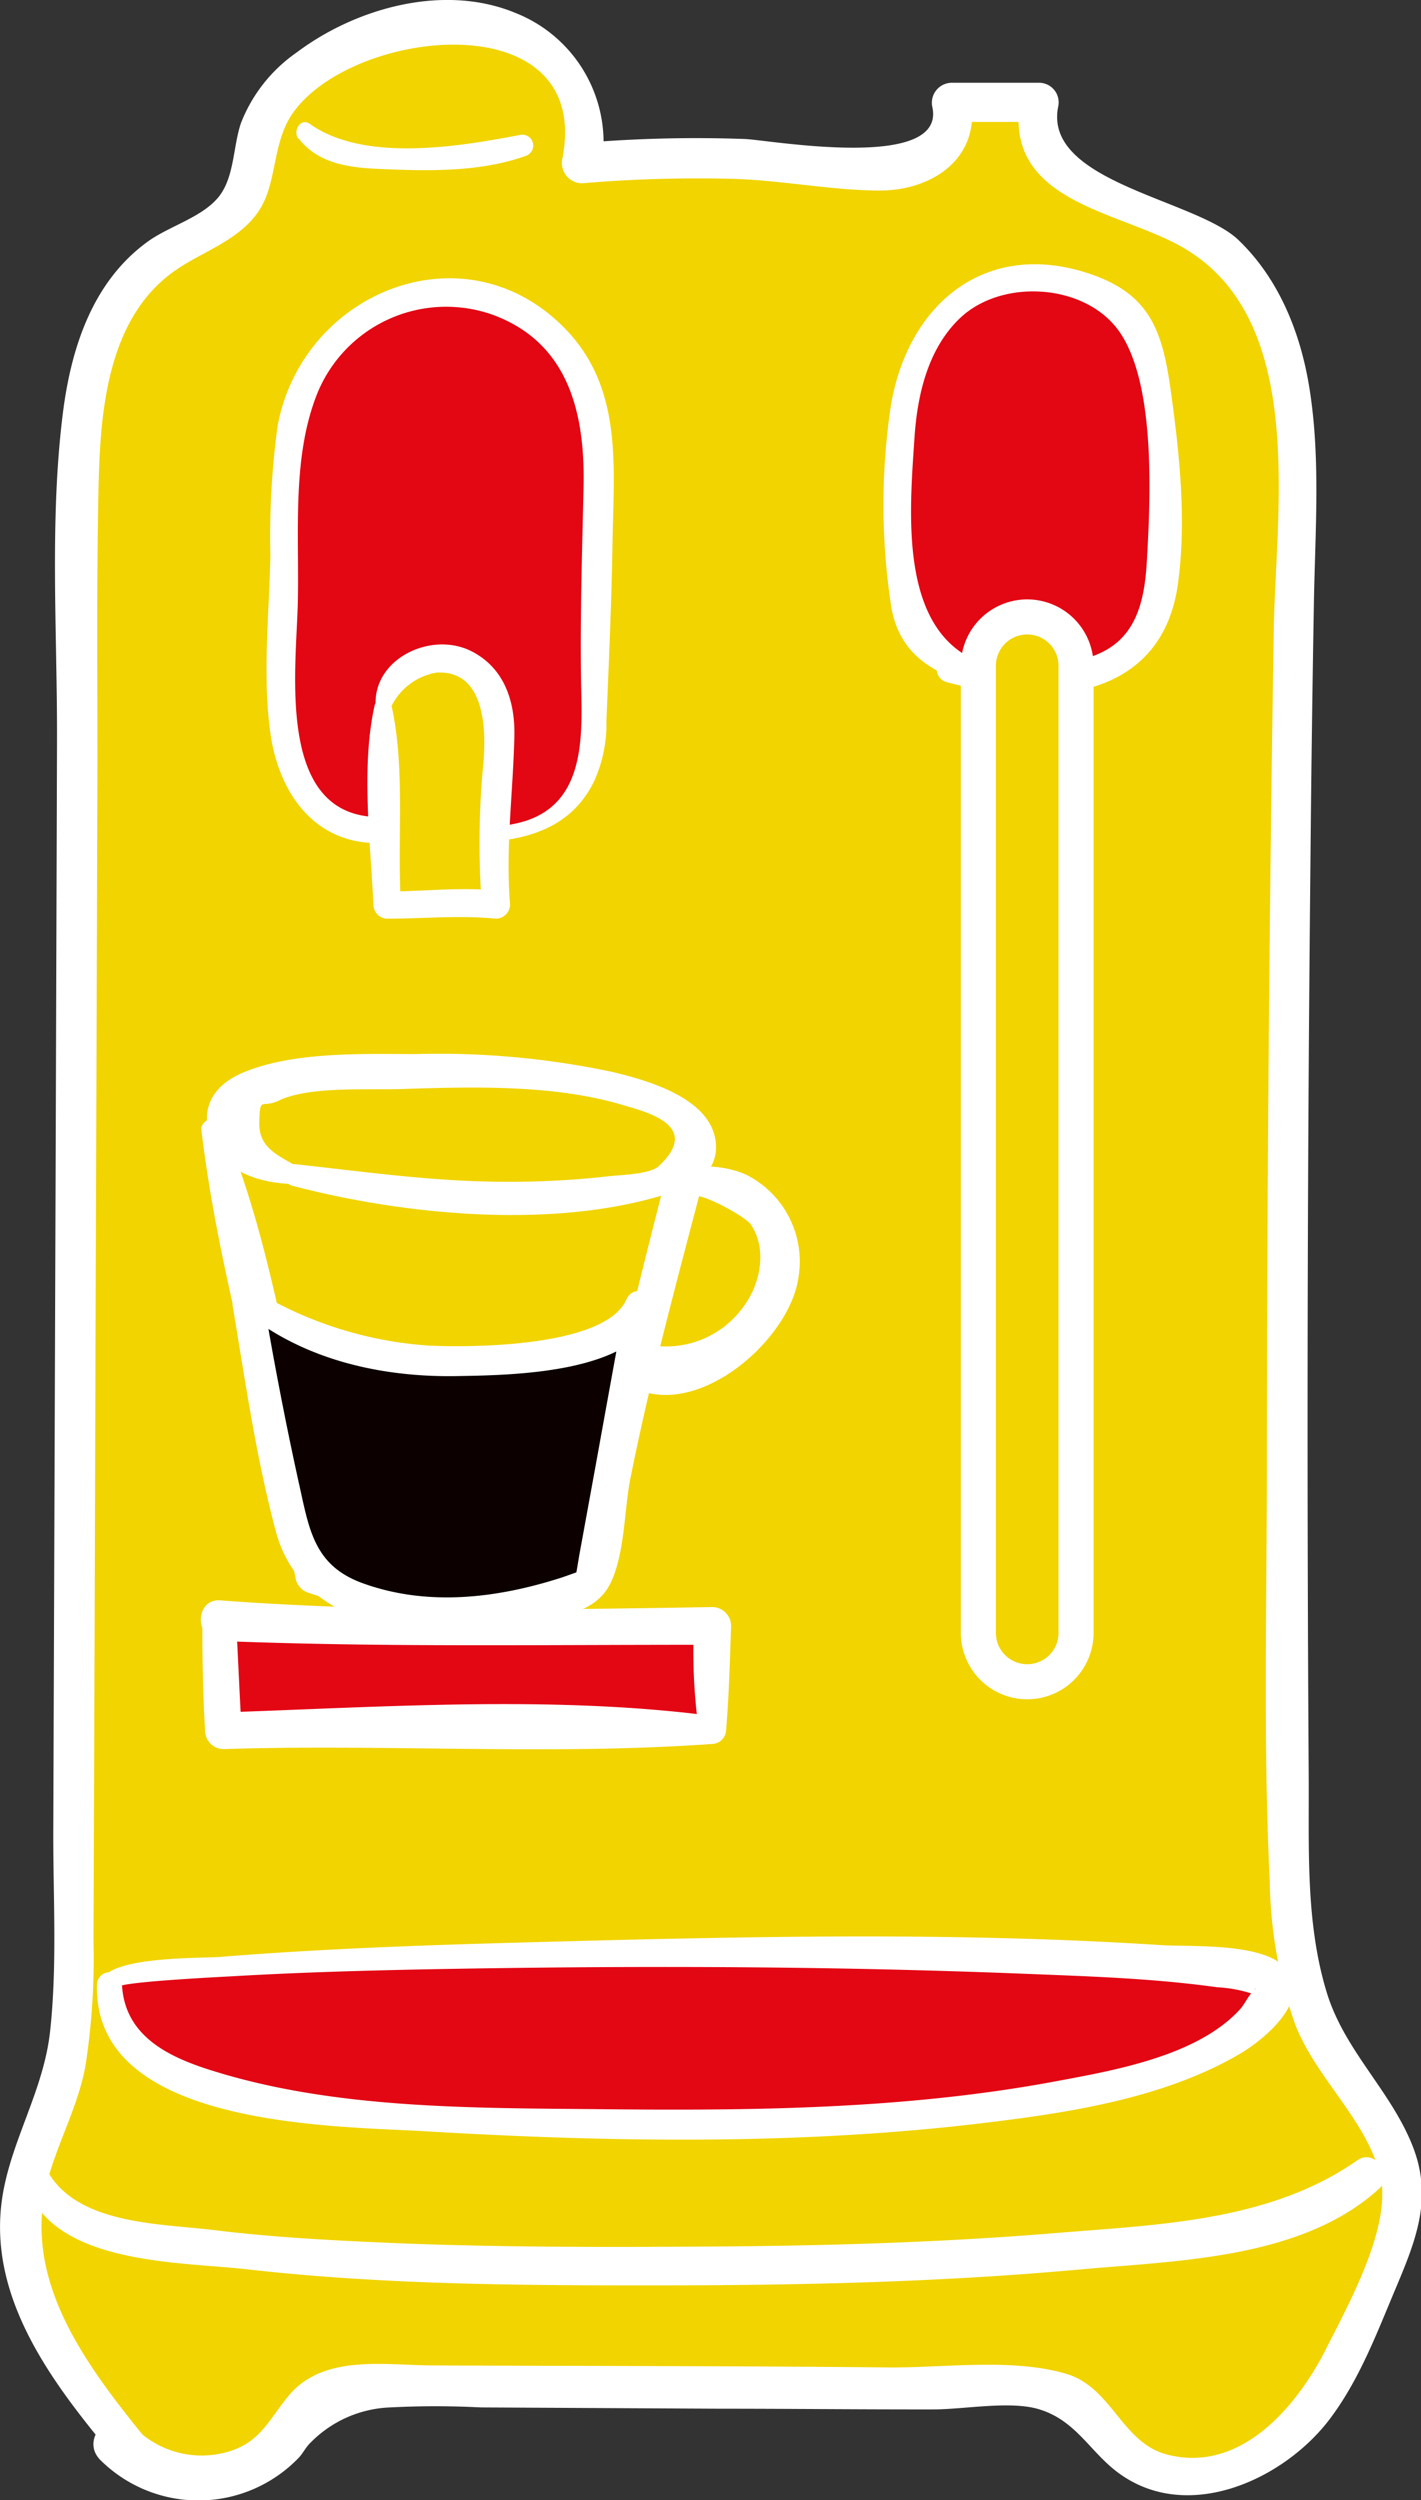 <svg xmlns="http://www.w3.org/2000/svg" viewBox="0 0 121.61 213.84"><rect x="0" y="0" width="121.61" height="213.84" fill="#333333" stroke="none"/><defs><style>.cls-1,.cls-5{fill:#f1d400;}.cls-2{fill:#fff;}.cls-3{fill:#0c0000;}.cls-4{fill:#e30613;}.cls-5{stroke:#fff;stroke-miterlimit:10;stroke-width:3px;}</style></defs><title>6</title><g id="Слой_2" data-name="Слой 2"><g id="Layer_1" data-name="Layer 1"><path class="cls-1" d="M17.43,98.39Q22.5,115.51,26.25,133a42.11,42.11,0,0,0,19.41,1.23,3.47,3.47,0,0,0,2.2-1,3.63,3.63,0,0,0,.6-1.86C49.94,120,52,111.71,54.58,100.5"/><path class="cls-2" d="M16.33,98.39c1.33,11.77,5.6,23.49,8.11,35.08a1.86,1.86,0,0,0,1.3,1.3,43.29,43.29,0,0,0,16.37,1.7c3-.31,6.34-.41,7.67-3.48.84-1.94.7-4.55,1-6.64.46-2.81,1-5.6,1.58-8.39,1.19-5.68,2.59-11.32,3.91-17,.54-2.28-3-3.26-3.52-1-1.53,6.76-3.09,13.52-4.31,20.34-.53,3-.46,6.8-1.5,9.64-1.44,3.93-7.48,3.1-11.12,2.84a20.91,20.91,0,0,1-5.68-.78c-2.41-.91-2.24-1-3-3.25-1.11-3.56-1.69-7.35-2.59-11-1.66-6.68-3.21-13.8-6.28-20-.47-.94-2.17-.53-2,.55Z"/><path class="cls-1" d="M61.11,37.5c.38-4.31-8.45-5.6-11.88-5.91a95.14,95.14,0,0,0-24.78,1c-1.39.24-5,1.45-5,3.59-.08,3,8,6,21.1,6C50.3,42.28,60.87,40.31,61.11,37.5Z"/><path class="cls-2" d="M62.28,37.5c.52-7.67-14-7.62-18.77-7.78-4-.13-27.06-1.57-25.65,7.1,1.08,6.61,15.34,7,19.94,7.26,4.45.21,24.5,1.43,24.27-6.57A1,1,0,0,0,60.3,37c-.79,1.11-6,1.89-7.14,2.14a60.39,60.39,0,0,1-10.92,1.09,74.06,74.06,0,0,1-11.65-.56c-2.08-.28-6.6-.69-8.15-2.28s-.31-2.29,1.71-3.14c1.63-.68,4.41-.75,6-.93a95.2,95.2,0,0,1,12.42-.59c3.75.06,16.52-.32,17.45,5.06C60.23,39.17,62.19,38.73,62.28,37.5Z"/><path class="cls-2" d="M55.25,103.17q-1.06.68,0,.38a4.15,4.15,0,0,1,1.49,0,3.76,3.76,0,0,1,2.07,1.1,4.74,4.74,0,0,1,.53,5.49,7.15,7.15,0,0,1-8.4,3.43,2.12,2.12,0,0,0-2,3.52c2.39,2.68,6.56,1.66,9.34.14a11,11,0,0,0,5.9-8.37,8.13,8.13,0,0,0-4.5-8.31c-1.76-.81-6.44-1.29-6.84,1.51a1.42,1.42,0,0,0,1.34,1.77,1.32,1.32,0,0,0,1.14-.6Z"/><path class="cls-3" d="M20.34,112.73c3.91,2.86,30.66,1.32,30.87,0l-3.35,20.52s-6.15,2.61-11,2.58-10.09-1.27-11.53-4-4.77-20-4.77-20"/><path class="cls-2" d="M19.48,113.59c4.11,3.68,13.22,2.49,18.21,2.38,3.13-.07,13,.9,15-2.37l-3.23-1.36q-1,6.08-2,12.16c-.36,2.21-1.18,4.75-1.15,7,0,.32-.52,2.34.34.72.67-1.26.57-.26-.19-.28a10.59,10.59,0,0,0-2.22.77c-4.53,1.43-9.88,2.18-14.4.27-3.58-1.51-3.75-4-4.57-7.44-1.13-4.65-2.2-9.37-3.11-14.07-.42-2.17-3.73-1.25-3.31.91C20,118,21,123.85,22.59,129.51c2.23,7.76,11,9,18.16,7.71,2.14-.38,7-1,8.53-2.89.92-1.17.81-3.59,1-5q1.32-8.08,2.6-16.17a1.78,1.78,0,0,0-3.23-1.36c.62-1,.19-.22-.85-.17s-2.27.32-3.39.44c-3.1.31-6.22.47-9.34.56-4.78.13-10.89.72-15.44-1.08-1.14-.45-2.05,1.25-1.18,2Z"/><path class="cls-1" d="M11.08,209.34C6,203.19.53,195.91,1.9,188c.56-3.23,2.25-6.15,3.18-9.3C6.21,175,6.23,170.95,6.25,167q.21-61.77.42-123.54c0-8,.72-17.3,7.36-21.75C16.64,20,20.18,18.93,21.28,16a22.7,22.7,0,0,0,.63-3.72c.73-3.76,4-6.5,7.44-8.22C33.65,1.9,38.78.88,43.25,2.59S51.09,9.33,49.8,14a107.79,107.79,0,0,1,22.3.31c2.2.26,4.51.58,6.57-.24s3.66-3.25,2.76-5.27l7.53,0c-1,2.94,1.35,6.06,4.1,7.51s6,1.87,8.71,3.34c4.18,2.23,6.84,6.64,8,11.22s1.11,9.39,1,14.12q-1,55.5-.56,111c.05,6.74.21,13.82,3.57,19.67,2.39,4.15,6.43,7.89,6.23,12.67a17,17,0,0,1-1.78,5.84c-2.19,5.1-4,10.62-8.13,14.38S98.8,213.3,95.3,209c-.95-1.17-1.56-2.64-2.77-3.53-1.38-1-3.23-1.07-4.94-1.08l-56.21-.27c-1.5,0-3.13,0-4.32.94A10.84,10.84,0,0,0,24.94,208c-3.16,4.84-11.17,5.38-14.94,1"/><path class="cls-2" d="M12.18,208.23c-5.09-6.3-10.49-13.6-8-22.11.93-3.19,2.52-6.09,3.13-9.39A59.88,59.88,0,0,0,8,166q.1-24.91.17-49.81.09-25.4.17-50.81c0-8-.08-16,.1-23.94.15-6.37.79-14.23,6.48-18.25,2.38-1.68,5.38-2.54,7.13-5s1.16-6,3.09-8.63c5.32-7.28,25.54-9.3,23,3.95a1.74,1.74,0,0,0,1.65,2.17,116.76,116.76,0,0,1,13-.38c4.19.13,8.45,1,12.62,1,4.64-.06,8.67-3,7.61-8l-1.62,2.13c2.51,0,5,0,7.53,0L87.36,8.29c-1.68,8.86,7.92,9.63,13.57,12.71,11,6,8.25,22.55,8.08,32.83q-.57,35.68-.59,71.36c0,11.91-.33,23.92.25,35.82a38.31,38.31,0,0,0,2.19,12.2c1.77,4.51,6,8.06,7.23,12.73,1.14,4.32-2.68,11.16-4.62,15-2.49,4.92-7.33,10.67-13.63,9-3.83-1-4.69-5.74-8.58-6.89-4.65-1.38-10.51-.5-15.3-.55-12.92-.13-25.84-.12-38.77-.17-4.12,0-9.4-1-12.4,2.49-1.72,2-2.43,4.1-5.34,4.91a8.05,8.05,0,0,1-8-2.17c-1.82-1.86-4.71,1-2.86,2.86a11.91,11.91,0,0,0,17-.22c.36-.39.6-.91,1-1.28a10.07,10.07,0,0,1,6.8-3,74.81,74.81,0,0,1,7.75,0l20.35.11c6.14,0,12.28.07,18.41.06,2.65,0,6.59-.77,9.06,0,3,.92,4.23,3.42,6.43,5.18,5.88,4.71,14.26,1,18.3-4.21,2.57-3.34,4.07-7.32,5.69-11.17,1.79-4.25,3.3-7.88,1.48-12.41-1.88-4.69-5.78-8.08-7.3-13-1.85-6-1.52-12.43-1.56-18.59q-.25-39.15.15-78.3.1-10.9.29-21.8c.1-6.25.62-12.7-.43-18.9-.79-4.65-2.66-9.21-6.16-12.49C102,17,89.34,15.52,90.55,9.17A1.68,1.68,0,0,0,89,7.08c-2.51,0-5,0-7.53,0A1.71,1.71,0,0,0,79.8,9.2c1.11,5.48-13.91,2.78-16.05,2.69a115.27,115.27,0,0,0-13.95.34l1.65,2.17A11.92,11.92,0,0,0,44.12,1.11C38-1.43,30.48.67,25.4,4.48a13.18,13.18,0,0,0-4.76,6c-.71,2-.55,4.75-2,6.45s-4.2,2.43-6,3.74C7.94,24.07,6.1,29.71,5.39,35.27c-1.17,9.23-.48,18.84-.51,28.13l-.1,30.88Q4.67,125.66,4.56,157c0,5.53.33,11.23-.27,16.73C3.74,178.83.93,183.09.19,188c-1.31,8.71,4.53,16.14,9.78,22.41,1.3,1.55,3.46-.67,2.21-2.21Z"/><path class="cls-4" d="M32.12,71c-3,.29-5.73-2-6.9-4.81s-1.13-5.87-1.07-8.87l.28-13.73c.08-4,.2-8.07,2-11.59a13.44,13.44,0,0,1,13.62-7A13.44,13.44,0,0,1,51,35.78a26.2,26.2,0,0,1,.21,4.95l-.45,22.8c0,1.75-1.73,7.45-7.27,7.65Z"/><path class="cls-2" d="M32.12,69.88c-8.52-.33-6.75-12.71-6.63-18.44S25,39.41,27,34.05a11.91,11.91,0,0,1,15.21-7.11c6.52,2.42,7.87,8.53,7.73,14.73-.12,5.39-.29,10.77-.22,16.15.06,4.56.7,10.94-5.12,12.51-3.76,1-8.59,0-12.46-.1a.77.77,0,0,0,0,1.55c6.39.09,15.43,2,18.76-5.07a12,12,0,0,0,1-5.09c.21-5.07.44-10.13.52-15.2.1-6.42.88-13-3.83-18.07C40,19.18,25.85,24.89,23.75,36.48a70.19,70.19,0,0,0-.61,11c-.1,5-.69,10.26,0,15.23s3.64,9.34,9,9.4A1.13,1.13,0,0,0,32.12,69.88Z"/><path class="cls-1" d="M32.78,60.5c0,3.32,0,11.09.36,16.91,3.19.12,6.14-.51,9.3-.06a63.61,63.61,0,0,1,.23-12.87,12,12,0,0,0-.08-4.34,5.61,5.61,0,0,0-3.83-3.82C37.35,55.92,32.78,57.18,32.78,60.5Z"/><path class="cls-2" d="M32.07,60.3c-1.2,5.3-.36,11.73-.11,17.1a1.2,1.2,0,0,0,1.18,1.18c3.11,0,6.19-.31,9.3,0a1.22,1.22,0,0,0,1.21-1.21c-.39-4.86.25-9.49.37-14.33.08-3-.83-5.86-3.62-7.31-3.48-1.81-8.61.63-8.24,4.8a.62.62,0,0,0,1.21.16,5.3,5.3,0,0,1,4-3.16c4.13-.22,4.25,4.83,4,7.72a71.19,71.19,0,0,0-.14,12.12l1.21-1.21c-3.11-.28-6.18.08-9.3.1l1.18,1.18c-.36-5.5.4-11.72-.82-17.1A.74.74,0,0,0,32.07,60.3Z"/><path class="cls-4" d="M9.36,169.79c0,6.57,5,11.91,48.48,11.91,41.27,0,51.15-7.81,51.15-11.91S9.36,166.7,9.36,169.79Z"/><path class="cls-2" d="M8.3,169.79C8,181.95,28.51,181.84,36.38,182.3c15.73.93,31.82,1.19,47.49-.67,7.45-.89,15.73-2.11,22.32-6,2-1.2,6.14-4.56,3.86-7.26-1.92-2.26-8.24-1.82-10.78-2-17.73-1.14-35.64-.73-53.39-.25-9,.24-18.08.54-27.09,1.27-1.5.12-9.69-.09-10.17,2.17-.21,1,1.28,1.39,1.49.41.09-.44,8.36-.85,9.62-.92,6.66-.39,13.33-.55,20-.66,15.91-.26,31.85-.2,47.75.43,5.55.22,11.17.39,16.68,1.16a11.75,11.75,0,0,1,3.69.8c-1-.58,0-1-.66-.4-.4.4-.67,1.05-1.07,1.49-3.66,4-10.75,5.22-15.79,6.16-12.87,2.4-26,2.52-39.07,2.38-10.93-.11-22.76,0-33.3-3.36-3.71-1.17-7.31-3-7.52-7.3A1.06,1.06,0,0,0,8.3,169.79Z"/><path class="cls-4" d="M18.77,139.23q.06,4.41.34,8.81Q40,147.32,60.95,148c-.09-3.11-.18-5.68,0-8.9-6.89.06-38.42-.2-42.14-.45"/><path class="cls-2" d="M17.32,139.23c0,2.94.06,5.87.23,8.81a1.59,1.59,0,0,0,1.57,1.57c13.88-.45,28,.55,41.84-.44A1.23,1.23,0,0,0,62.14,148c.25-3,.32-5.92.43-8.9A1.63,1.63,0,0,0,61,137.46c-13.92.23-28.25.47-42.14-.57-2.21-.17-2.24,3.38,0,3.47,14,.56,28.1.31,42.14.33l-1.61-1.61a47.94,47.94,0,0,0,.46,9.21l1.15-1.51c-13.63-1.79-28.12-.77-41.84-.31L20.68,148c-.17-2.93-.29-5.87-.45-8.81a1.46,1.46,0,0,0-2.91,0Z"/><path class="cls-4" d="M83.74,57.69c-1.92-.6-4-1.29-5.17-2.9S77.26,51,77.22,49l-.13-6.12C77,39.28,77,35.62,78,32.19s3.33-6.69,6.7-7.92c2.9-1.06,6.16-.5,9,.65a7.52,7.52,0,0,1,3.74,2.71,8.61,8.61,0,0,1,1,3.28A90.57,90.57,0,0,1,99.6,47.47c-.1,3.36-.68,7.17-3.45,9.07a10.18,10.18,0,0,1-5.53,1.39,39,39,0,0,1-9.23-.82"/><path class="cls-2" d="M84,56.69c-7.12-2.61-6.16-12.85-5.74-19.22.24-3.65,1.13-7.61,3.88-10.24,3.54-3.39,10.5-3,13.48.9,3.34,4.38,2.84,14.51,2.52,20-.26,4.36-1.44,7.57-6.26,8.42-3.47.61-7.06-.35-10.51-.69C79.93,55.7,79.7,58,81,58.34,89.33,60.62,99.39,60,100.8,50c.77-5.46.13-11.33-.63-16.76-.71-5-1.8-8.09-6.88-9.81-9.16-3.1-15.93,2.87-17.14,11.9A57.19,57.19,0,0,0,76.29,52c.74,4,3.51,5.56,7.18,6.65,1.3.39,1.79-1.55.55-2Z"/><path class="cls-1" d="M18.2,96.59q5.08,18.88,8.71,38.1a46.11,46.11,0,0,0,21.22,1.88,3.8,3.8,0,0,0,2.43-1,4,4,0,0,0,.71-2C53.19,121.13,56,111,59.1,98.83"/><path class="cls-2" d="M17.23,96.59c1.52,12.92,5.65,25.74,8.09,38.53a1.63,1.63,0,0,0,1.14,1.14,47.52,47.52,0,0,0,17.2,2.33c3.25-.2,7.41-.1,8.78-3.6,1-2.43,1-5.7,1.46-8.28.57-2.86,1.2-5.7,1.87-8.53,1.51-6.34,3.22-12.63,4.86-18.93.52-2-2.57-2.84-3.07-.85-1.88,7.44-3.82,14.86-5.4,22.37-.72,3.44-1,7.19-2,10.54q.14,3.39-3.84,3.94l-1.78.11a29.08,29.08,0,0,1-6.26-.07,46.87,46.87,0,0,1-6.64-1c-3-.66-3.06-1.08-3.91-3.89-1.12-3.68-1.56-7.72-2.39-11.48C23.66,111.32,22.1,103.3,19,96.1a1,1,0,0,0-1.79.48Z"/><path class="cls-2" d="M2.21,186.72c2.09,7,13.09,6.73,18.87,7.38,11.86,1.35,23.82,1.39,35.74,1.38s23.69-.28,35.49-1.35c8.45-.77,19.11-.88,25.74-6.94,1.27-1.16-.42-3.43-1.87-2.42C108.71,190,99.24,190.28,90.4,191c-9.89.82-19.81,1.1-29.73,1.16-9.45.06-18.93.07-28.38-.36-4.67-.21-9.36-.48-14-1.05-4.48-.55-11.49-.45-14.13-4.88a1.08,1.08,0,0,0-2,.82Z"/><path class="cls-1" d="M25.25,100.54A91.69,91.69,0,0,0,50.39,102a25.14,25.14,0,0,0,7.78-1.59,3.52,3.52,0,0,0,1.54-1,2.41,2.41,0,0,0,0-2.61,5.54,5.54,0,0,0-2.09-1.84c-2.92-1.67-6.36-2.28-9.73-2.67a93.63,93.63,0,0,0-24.41.38c-1.37.2-4.24.88-4.24,3S22.16,99.94,25.25,100.54Z"/><path class="cls-2" d="M25,101.42c9.64,2.53,22.34,3.75,32,.73,2.15-.67,4.49-1.69,4.26-4.38-.33-3.84-5.88-5.37-8.85-6.08a71.32,71.32,0,0,0-16.77-1.53c-4.56,0-10.46-.23-14.78,1.56-2.12.87-3.54,2.48-3.06,4.85.72,3.53,4.29,4.67,7.44,4.71a.75.75,0,0,0,.38-1.39c-1.88-1.1-3.48-1.7-3.43-3.88.06-2.34.19-1.16,1.67-1.87,2.68-1.28,7.81-.87,10.84-1,6-.19,12.84-.36,18.67,1.4,1.9.57,6.75,1.72,3,5.21-.78.72-3.42.75-4.37.87a73.34,73.34,0,0,1-8.85.46c-6,0-11.91-.85-17.88-1.5C24.21,99.51,24,101.17,25,101.42Z"/><path class="cls-2" d="M59.27,102.41c.18-.7,4.56,1.62,5,2.35,1.34,2,.86,4.82-.45,6.73a8.15,8.15,0,0,1-9.65,3.17c-1.63-.65-2.73,1.7-1.63,2.81,5.4,5.44,15-2.27,15.8-8.25a8.3,8.3,0,0,0-4.4-8.7c-1.88-.91-6-1.41-6.81,1.15a1.12,1.12,0,0,0,.51,1.26l.17.07a1,1,0,0,0,1.42-.58Z"/><path class="cls-3" d="M21,111a27.44,27.44,0,0,0,14.76,5.31,45.54,45.54,0,0,0,15.71-1.92c1.43-.41,3.07-1.11,3.34-2.57l-4.26,23.71s-6.8,2.68-12.14,2.52-11-1.67-12.52-4.67-4.67-22-4.67-22"/><path class="cls-2" d="M20.34,111.7c5.18,4.54,12.19,6.16,19,6,4.67-.08,14.47-.26,16.72-5.19l-2.55-1.07q-1.22,6.64-2.42,13.29L49.58,133c-.12.67-.21,1.36-.36,2s1.46-.91.56-.65c-.64.19-1.27.45-1.91.65-5.44,1.72-11.28,2.41-16.78.44-4.15-1.48-4.61-4.51-5.45-8.3-1.18-5.33-2.22-10.73-3.12-16.11-.29-1.71-2.89-1-2.6.72,1.08,6.43,2,12.93,3.69,19.25,2.3,8.59,12.89,9.42,20.44,7.93,2.17-.43,6.59-.87,7.87-3,.88-1.47.83-4.61,1.13-6.27q1.56-8.71,3.1-17.42c.25-1.42-1.85-2.63-2.55-1.07-1.84,4.11-13.52,4.1-17,3.92A33,33,0,0,1,21.5,110.2c-.91-.53-2,.77-1.16,1.5Z"/><path class="cls-5" d="M87.91,143.85h0a4.18,4.18,0,0,1-4.18-4.18V56.95a4.18,4.18,0,0,1,4.18-4.18h0a4.18,4.18,0,0,1,4.18,4.18v82.72A4.18,4.18,0,0,1,87.91,143.85Z"/><path class="cls-2" d="M25.56,11.85c1.79,2.29,4.6,2.51,7.32,2.62,4,.16,8.28.24,12.13-1.14a.93.93,0,0,0-.49-1.79c-5.24,1-13.33,2.37-18-.94-.8-.57-1.47.6-1,1.25Z"/></g></g></svg>